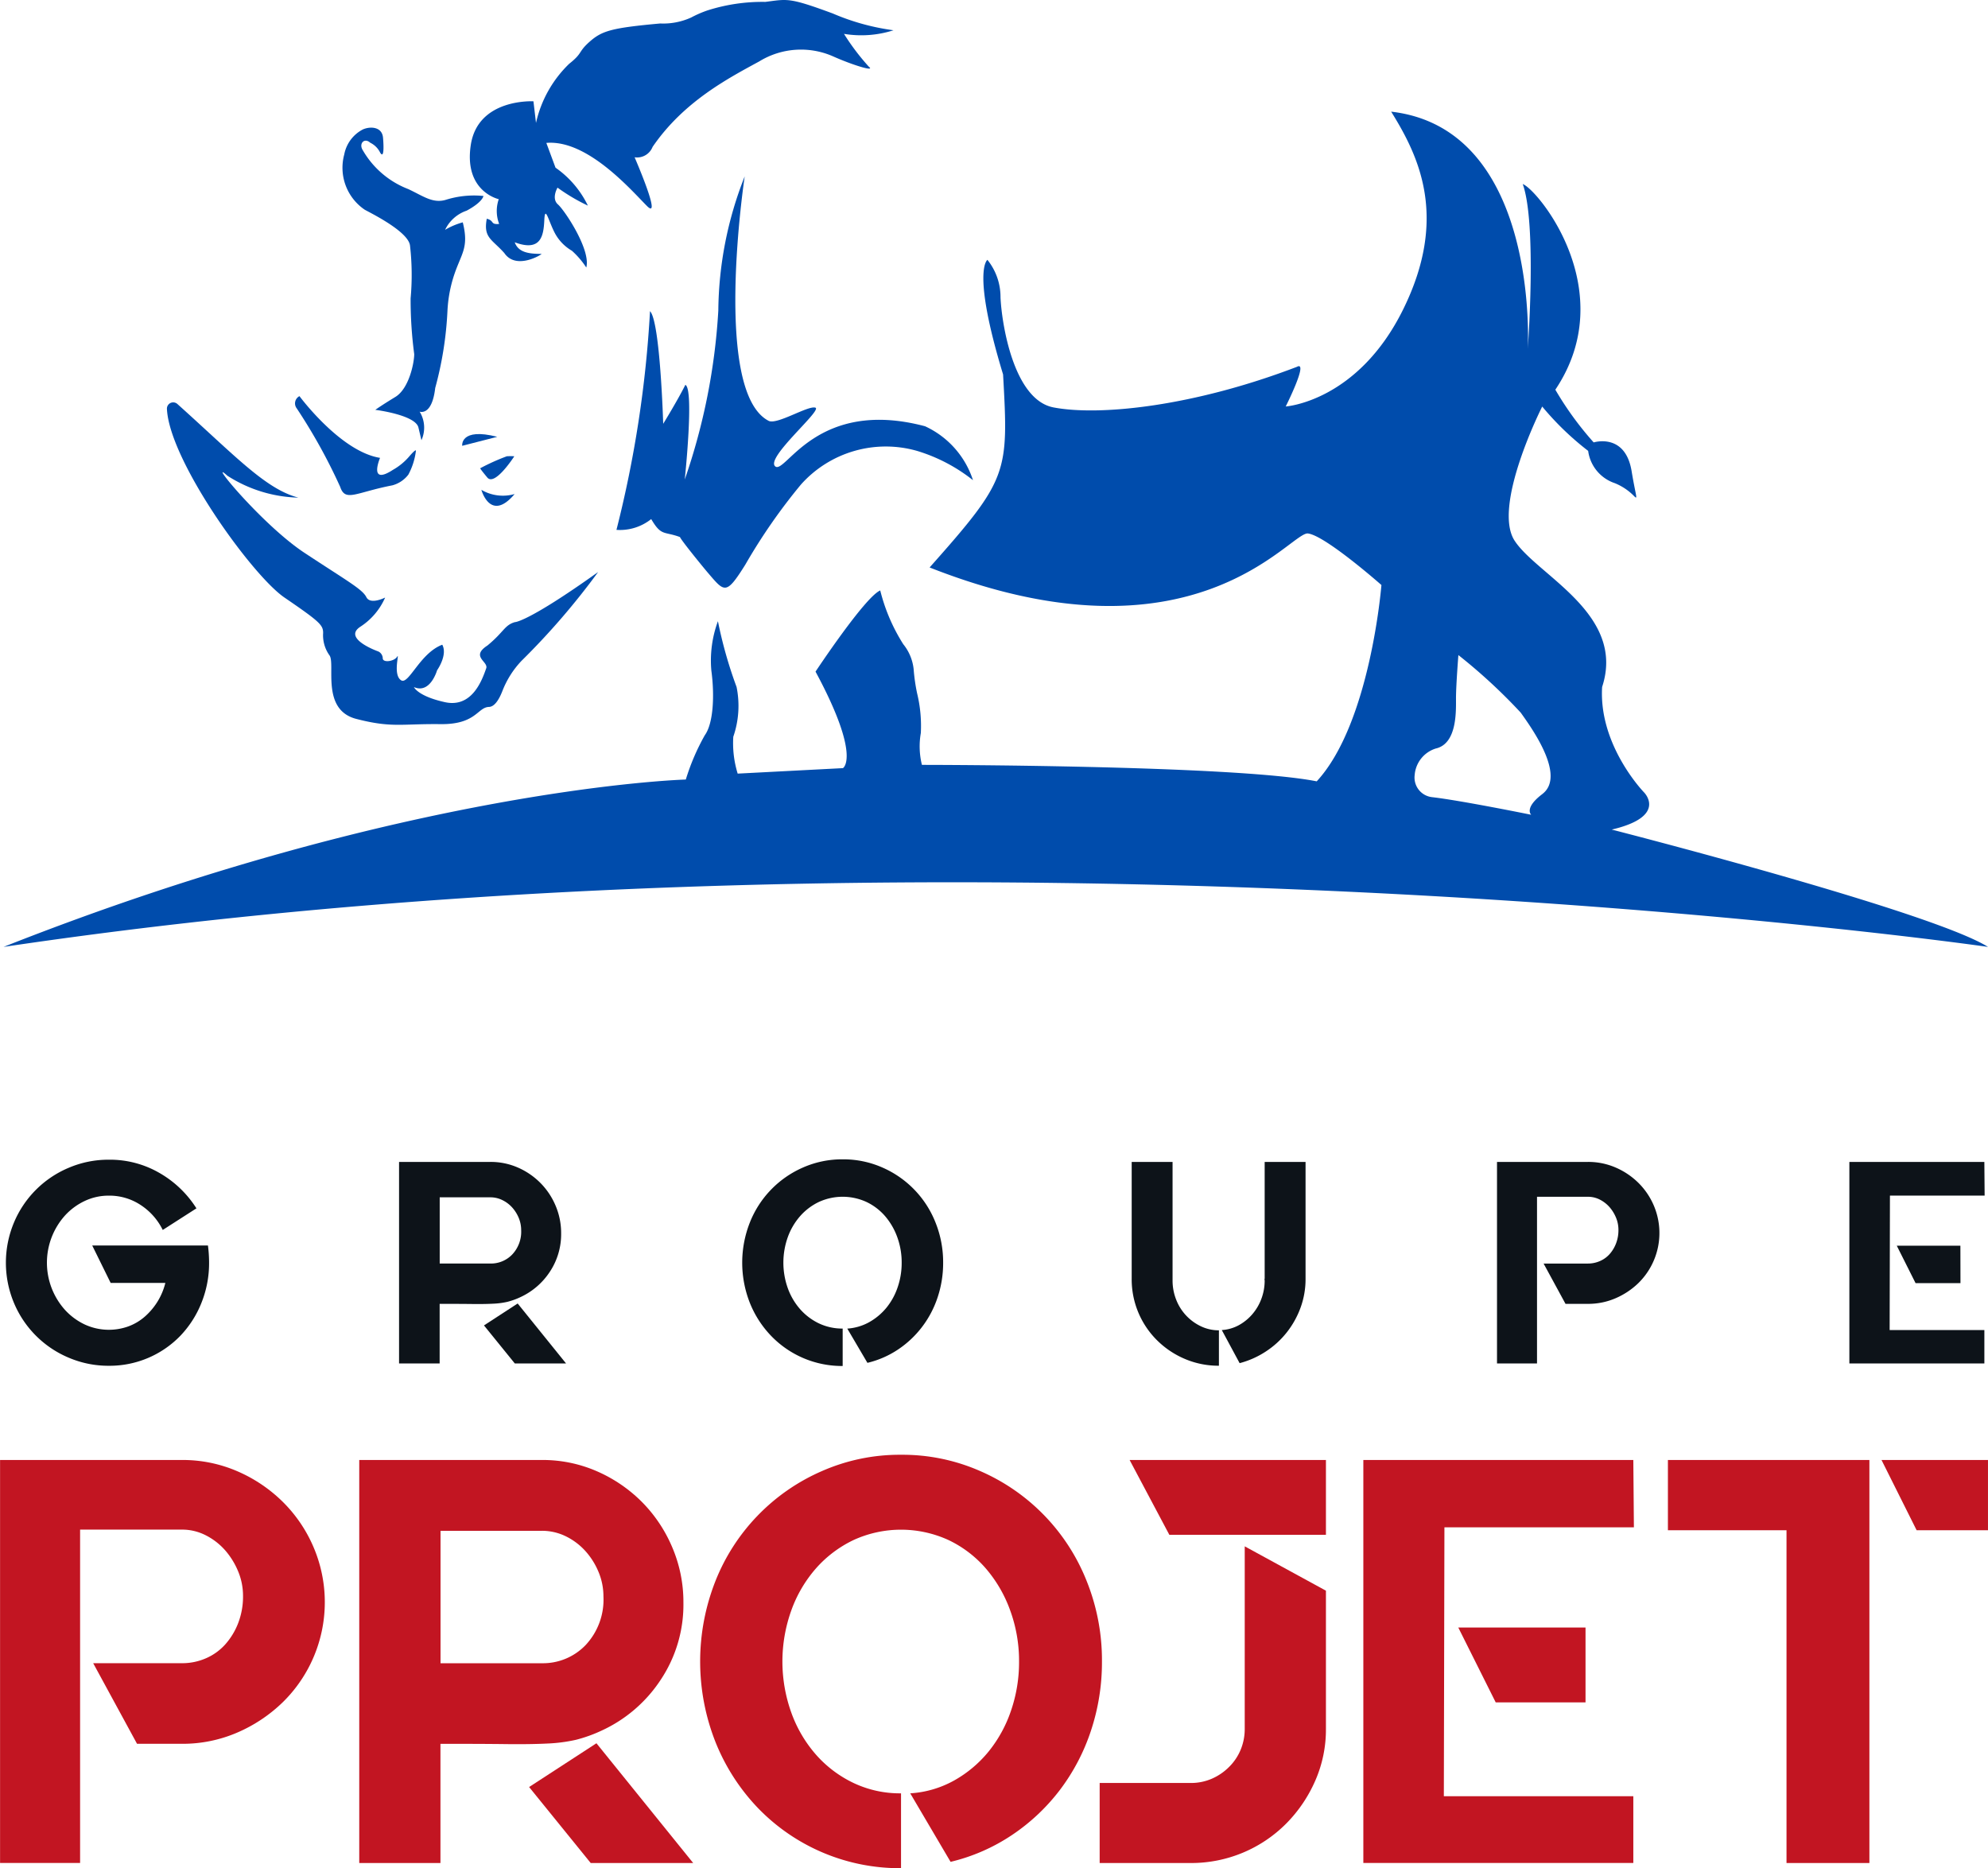 <svg id="Groupe_41" data-name="Groupe 41" xmlns="http://www.w3.org/2000/svg" width="126.954" height="119.298" viewBox="0 0 126.954 119.298">
  <defs>
    <style>
      .cls-1 {
        fill: #0d1319;
      }

      .cls-2 {
        fill: #c21522;
      }

      .cls-3 {
        fill: #004cac;
      }
    </style>
  </defs>
  <g id="Groupe_38" data-name="Groupe 38" transform="translate(0.374 74.032)">
    <path id="Tracé_226" data-name="Tracé 226" class="cls-1" d="M226.686,327.593c.012.184.019.368.019.552a6.785,6.785,0,0,1-.487,2.564,6.528,6.528,0,0,1-1.343,2.1,6.285,6.285,0,0,1-4.567,1.92,6.447,6.447,0,0,1-2.564-.515,6.52,6.52,0,0,1-3.5-3.5,6.643,6.643,0,0,1,0-5.129,6.524,6.524,0,0,1,3.5-3.5,6.448,6.448,0,0,1,2.564-.515,6.305,6.305,0,0,1,3.244.855,6.775,6.775,0,0,1,2.345,2.251l-2.151,1.38a4.012,4.012,0,0,0-1.407-1.591,3.619,3.619,0,0,0-2.03-.6,3.561,3.561,0,0,0-1.545.34,4.04,4.04,0,0,0-1.251.918,4.513,4.513,0,0,0,0,6.049,4.062,4.062,0,0,0,1.251.92,3.676,3.676,0,0,0,2.794.119,3.372,3.372,0,0,0,1.049-.626,4.276,4.276,0,0,0,.8-.946,4.145,4.145,0,0,0,.505-1.2h-3.492l-1.177-2.39h7.39C226.656,327.227,226.674,327.409,226.686,327.593Z" transform="translate(-213.727 -321.546)"/>
    <path id="Tracé_227" data-name="Tracé 227" class="cls-1" d="M292.125,330.617a4.541,4.541,0,0,1-.818.294,4.949,4.949,0,0,1-.919.12c-.362.019-.809.025-1.343.019s-1.222-.01-2.067-.01v3.805h-2.592V321.977h5.828a4.333,4.333,0,0,1,1.756.358,4.642,4.642,0,0,1,1.433.975,4.584,4.584,0,0,1,.975,1.452,4.456,4.456,0,0,1,.358,1.774A4.336,4.336,0,0,1,294.01,329,4.5,4.5,0,0,1,292.125,330.617Zm-5.147-2.151h3.236a1.878,1.878,0,0,0,1.4-.579,2.115,2.115,0,0,0,.57-1.553,2.041,2.041,0,0,0-.155-.781,2.33,2.33,0,0,0-.423-.671,2.049,2.049,0,0,0-.626-.468,1.712,1.712,0,0,0-.762-.176h-3.236v4.228Zm8.071,6.379h-3.273l-1.967-2.427,2.151-1.4Z" transform="translate(-259.276 -321.812)"/>
    <path id="Tracé_228" data-name="Tracé 228" class="cls-1" d="M352.461,321.513a6.173,6.173,0,0,1,2.537.523,6.389,6.389,0,0,1,3.392,3.512,6.8,6.8,0,0,1,.487,2.564,6.911,6.911,0,0,1-.35,2.206,6.442,6.442,0,0,1-.993,1.893A6.353,6.353,0,0,1,356,333.655a6.024,6.024,0,0,1-1.958.854l-1.286-2.187a3.312,3.312,0,0,0,1.406-.415,3.873,3.873,0,0,0,1.094-.918,4.2,4.2,0,0,0,.716-1.306,4.769,4.769,0,0,0,.257-1.572,4.7,4.7,0,0,0-.284-1.636,4.286,4.286,0,0,0-.781-1.341,3.628,3.628,0,0,0-1.186-.9,3.643,3.643,0,0,0-3.034,0,3.745,3.745,0,0,0-1.194.9,4.182,4.182,0,0,0-.791,1.341,4.851,4.851,0,0,0,0,3.273,4.17,4.17,0,0,0,.791,1.341,3.769,3.769,0,0,0,1.194.9,3.477,3.477,0,0,0,1.517.331v2.39a6.279,6.279,0,0,1-4.577-1.932,6.531,6.531,0,0,1-1.351-2.1,6.992,6.992,0,0,1,0-5.129,6.393,6.393,0,0,1,3.391-3.512A6.178,6.178,0,0,1,352.461,321.513Z" transform="translate(-299.022 -321.513)"/>
    <path id="Tracé_229" data-name="Tracé 229" class="cls-1" d="M418.643,329.533a3.321,3.321,0,0,0,.231,1.241,3.13,3.13,0,0,0,1.58,1.7,2.65,2.65,0,0,0,1.149.257v2.261a5.458,5.458,0,0,1-2.169-.432,5.631,5.631,0,0,1-1.774-1.185,5.476,5.476,0,0,1-1.627-3.934v-7.464h2.61v7.556Zm8.493-7.556v7.464a5.309,5.309,0,0,1-.321,1.848,5.712,5.712,0,0,1-.883,1.58,5.6,5.6,0,0,1-1.333,1.214,5.685,5.685,0,0,1-1.673.745l-1.139-2.114a2.589,2.589,0,0,0,1.067-.3,3.1,3.1,0,0,0,.873-.7,3.221,3.221,0,0,0,.587-.993,3.326,3.326,0,0,0,.211-1.186.039.039,0,0,0-.008-.027.033.033,0,0,1-.01-.027c0-.037,0-.043.01-.019s.008,0,.008-.063v-7.419Z" transform="translate(-344.137 -321.812)"/>
    <path id="Tracé_230" data-name="Tracé 230" class="cls-1" d="M489.249,322.335a4.728,4.728,0,0,1,1.452.975,4.55,4.55,0,0,1,.983,1.443,4.476,4.476,0,0,1-.983,4.964,4.828,4.828,0,0,1-1.452.965,4.387,4.387,0,0,1-1.765.359H486.05l-1.4-2.574h2.831a1.881,1.881,0,0,0,.763-.157,1.759,1.759,0,0,0,.617-.441,2.213,2.213,0,0,0,.413-.68,2.355,2.355,0,0,0,.156-.873,2.027,2.027,0,0,0-.156-.782,2.436,2.436,0,0,0-.413-.67,2.091,2.091,0,0,0-.617-.479,1.653,1.653,0,0,0-.763-.182H484.23v10.643h-2.555V321.977h5.808A4.393,4.393,0,0,1,489.249,322.335Z" transform="translate(-386.45 -321.812)"/>
    <path id="Tracé_231" data-name="Tracé 231" class="cls-1" d="M553.612,321.977l.018,2.151h-6.047l-.019,8.585h6.049v2.132h-8.621V321.977Zm-1.525,7.74h-2.868l-1.2-2.39h4.063Z" transform="translate(-427.265 -321.812)"/>
  </g>
  <g id="Groupe_39" data-name="Groupe 39" transform="translate(0 92.899)">
    <path id="Tracé_232" data-name="Tracé 232" class="cls-2" d="M227.825,376.252a9.448,9.448,0,0,1,2.9,1.948,9.077,9.077,0,0,1,1.967,2.887,8.944,8.944,0,0,1-1.967,9.927,9.624,9.624,0,0,1-2.9,1.93,8.793,8.793,0,0,1-3.53.716h-2.868l-2.8-5.147H224.3a3.774,3.774,0,0,0,1.525-.313,3.553,3.553,0,0,0,1.231-.882,4.441,4.441,0,0,0,.828-1.361,4.723,4.723,0,0,0,.312-1.746,4.065,4.065,0,0,0-.312-1.562,4.854,4.854,0,0,0-.828-1.343,4.143,4.143,0,0,0-1.231-.956,3.311,3.311,0,0,0-1.525-.368h-6.509v21.288h-5.111V375.536H224.3A8.793,8.793,0,0,1,227.825,376.252Z" transform="translate(-212.676 -375.204)"/>
    <path id="Tracé_233" data-name="Tracé 233" class="cls-2" d="M292.712,392.815a9.267,9.267,0,0,1-1.637.589,10.153,10.153,0,0,1-1.838.239c-.724.036-1.619.049-2.684.036s-2.445-.018-4.136-.018v7.611h-5.185V375.536h11.655a8.659,8.659,0,0,1,3.512.716,9.286,9.286,0,0,1,2.868,1.948,9.189,9.189,0,0,1,1.948,2.9,8.9,8.9,0,0,1,.718,3.547,8.651,8.651,0,0,1-1.452,4.927A9,9,0,0,1,292.712,392.815Zm-10.295-4.3h6.47a3.774,3.774,0,0,0,2.8-1.159,4.239,4.239,0,0,0,1.139-3.107,4.035,4.035,0,0,0-.313-1.562,4.621,4.621,0,0,0-.846-1.343,4.111,4.111,0,0,0-1.249-.937,3.45,3.45,0,0,0-1.526-.349h-6.47v8.456Zm16.14,12.758h-6.544l-3.934-4.853,4.3-2.795Z" transform="translate(-254.29 -375.204)"/>
    <path id="Tracé_234" data-name="Tracé 234" class="cls-2" d="M351.314,374.6a12.319,12.319,0,0,1,5.072,1.049,12.791,12.791,0,0,1,6.784,7.022,13.549,13.549,0,0,1,.973,5.129,13.874,13.874,0,0,1-.7,4.412A13.006,13.006,0,0,1,361.46,396a12.745,12.745,0,0,1-3.069,2.886,12.045,12.045,0,0,1-3.915,1.709L351.9,396.22a6.588,6.588,0,0,0,2.813-.826,7.683,7.683,0,0,0,2.187-1.838,8.43,8.43,0,0,0,1.434-2.611,9.547,9.547,0,0,0,.515-3.144,9.4,9.4,0,0,0-.57-3.271,8.518,8.518,0,0,0-1.564-2.684,7.3,7.3,0,0,0-2.371-1.8,7.283,7.283,0,0,0-6.066,0,7.5,7.5,0,0,0-2.39,1.8,8.332,8.332,0,0,0-1.58,2.684,9.659,9.659,0,0,0,0,6.544,8.332,8.332,0,0,0,1.58,2.684,7.476,7.476,0,0,0,2.39,1.8,6.907,6.907,0,0,0,3.034.662V401a12.576,12.576,0,0,1-9.155-3.861,13.107,13.107,0,0,1-2.7-4.21,14,14,0,0,1,0-10.257,12.79,12.79,0,0,1,6.785-7.022A12.321,12.321,0,0,1,351.314,374.6Z" transform="translate(-293.772 -374.601)"/>
    <path id="Tracé_235" data-name="Tracé 235" class="cls-2" d="M419.542,381.051l5.185,2.831v8.824a8.121,8.121,0,0,1-.681,3.309,9,9,0,0,1-1.838,2.721,8.553,8.553,0,0,1-6.121,2.537h-5.809v-5.111h5.809a3.339,3.339,0,0,0,1.361-.276,3.564,3.564,0,0,0,1.1-.754,3.32,3.32,0,0,0,.736-1.1,3.436,3.436,0,0,0,.257-1.323Zm5.185-5.515v4.778h-10l-2.537-4.778Z" transform="translate(-340.053 -375.204)"/>
    <path id="Tracé_236" data-name="Tracé 236" class="cls-2" d="M474.9,375.536l.037,4.3h-12.1l-.037,17.17h12.1v4.265H457.659V375.536Zm-3.052,15.478h-5.736l-2.39-4.78h8.126Z" transform="translate(-370.596 -375.204)"/>
    <path id="Tracé_237" data-name="Tracé 237" class="cls-2" d="M525.255,375.536v25.736h-5.293V380.021h-7.574v-4.485Zm.773,0h6.8v4.485H528.27Z" transform="translate(-405.875 -375.204)"/>
  </g>
  <g id="Groupe_40" data-name="Groupe 40" transform="translate(0.226)">
    <path id="Tracé_238" data-name="Tracé 238" class="cls-3" d="M331.644,144.9s-2.085,13.752,1.531,15.611c.536.268,2.525-1,2.984-.842s-3.214,3.214-2.564,3.75,2.64-4.4,9.566-2.563a5.737,5.737,0,0,1,3.061,3.444,10.723,10.723,0,0,0-3.559-1.867,7.258,7.258,0,0,0-7.427,2.144,36.683,36.683,0,0,0-3.554,5.118c-1.224,1.951-1.316,1.772-2.372.536-.261-.3-1.72-2.087-1.8-2.3-1.033-.383-1.186-.038-1.837-1.148a3.2,3.2,0,0,1-2.219.689,72.946,72.946,0,0,0,2.143-13.966c.65.65.842,7.193.842,7.193s.918-1.492,1.415-2.487c.574.268-.038,6.045-.038,6.045a39.9,39.9,0,0,0,2.143-10.79A23.768,23.768,0,0,1,331.644,144.9Z" transform="translate(-284.313 -133.636)"/>
    <path id="Tracé_239" data-name="Tracé 239" class="cls-3" d="M264.876,199.526s.793.033,5.32-3.2A46.564,46.564,0,0,1,265.3,202a5.891,5.891,0,0,0-1.223,1.939c-.194.494-.482.991-.851,1-.74.026-.814,1.123-3.087,1.1-2.515-.03-3.116.252-5.387-.334s-1.316-3.5-1.709-4.056a2.2,2.2,0,0,1-.408-1.428c0-.51-.2-.714-2.475-2.27-2.076-1.423-7.353-8.759-7.5-12.048a.4.4,0,0,1,.662-.313c3.679,3.3,5.646,5.449,7.736,5.984a8.759,8.759,0,0,1-4.54-1.4c-1.377-1.25,2.219,3.138,4.923,4.923s3.7,2.321,3.954,2.832,1.2.026,1.2.026a4.242,4.242,0,0,1-1.581,1.862c-1.173.766,1.148,1.582,1.148,1.582a.5.5,0,0,1,.281.434c0,.306.74.2.918-.1s-.3,1.154.255,1.505c.485.306,1.2-1.735,2.628-2.271.357.664-.332,1.633-.332,1.633s-.434,1.531-1.479,1.072c0,0,.242.58,1.977.963s2.372-1.4,2.64-2.162c.152-.433-1.02-.74.076-1.454C264.189,200.146,264.211,199.722,264.876,199.526Z" transform="translate(-232.226 -159.797)"/>
    <path id="Tracé_240" data-name="Tracé 240" class="cls-3" d="M271.9,190.065c-2.338.452-3,1.08-3.329.1a35.759,35.759,0,0,0-2.774-5.012.52.52,0,0,1,.172-.784s2.615,3.539,5.146,3.941c0,0-.765,1.8.823.765a3.864,3.864,0,0,0,1.025-.837c.468-.547.443-.385.443-.385a4.308,4.308,0,0,1-.483,1.527A1.907,1.907,0,0,1,271.9,190.065Z" transform="translate(-247.071 -159.072)"/>
    <path id="Tracé_241" data-name="Tracé 241" class="cls-3" d="M275.955,137.1c-.375-.345-.752.059-.472.485a5.725,5.725,0,0,0,2.9,2.475c.962.447,1.588.956,2.449.67a6.014,6.014,0,0,1,2.353-.23s-.038.382-1.072.938a2.374,2.374,0,0,0-1.377,1.224,4.619,4.619,0,0,1,1.129-.478c.424,1.7-.135,2-.614,3.555a8.6,8.6,0,0,0-.364,2.1,22.635,22.635,0,0,1-.782,4.922c-.21,1.817-.995,1.511-.995,1.511a1.948,1.948,0,0,1,.115,1.825l-.192-.811c-.192-.811-2.755-1.129-2.755-1.129s.4-.287,1.281-.823,1.205-2.194,1.205-2.736a26.365,26.365,0,0,1-.23-3.558,16.555,16.555,0,0,0-.038-3.367c-.1-.937-2.725-2.186-2.9-2.3a3.238,3.238,0,0,1-1.3-3.524,2.277,2.277,0,0,1,1.194-1.6c.478-.208,1.225-.172,1.282.536,0,0,.14,1.479-.185.944A1.358,1.358,0,0,0,275.955,137.1Z" transform="translate(-252.538 -127.986)"/>
    <path id="Tracé_242" data-name="Tracé 242" class="cls-3" d="M301.338,121.047a7.523,7.523,0,0,1,2.117-3.775c.9-.711.54-.737,1.326-1.428s1.429-.868,4.49-1.148a4.309,4.309,0,0,0,1.974-.38,6.957,6.957,0,0,1,1.061-.46,11.562,11.562,0,0,1,3.674-.538c1.429-.178,1.479-.306,4.311.74a14.657,14.657,0,0,0,3.878,1.071,6.742,6.742,0,0,1-3.163.23,14.839,14.839,0,0,0,1.582,2.092c.459.357-1.01-.087-2.3-.664a5.085,5.085,0,0,0-4.694.332c-1.964,1.071-4.821,2.551-6.811,5.459a1.065,1.065,0,0,1-1.148.663s1.785,4.107.791,3.112-3.8-4.26-6.428-4.03l.586,1.581a6.271,6.271,0,0,1,2.067,2.423,12.049,12.049,0,0,1-1.939-1.148s-.408.689.026,1.071,2.117,2.908,1.811,4.03a5.375,5.375,0,0,0-.918-1.071,2.865,2.865,0,0,1-1.1-1.148c-.408-.791-.616-1.8-.663-.791s-.23,2.015-1.888,1.4c.23.638.867.74,1.709.74.086,0-1.607,1.071-2.372-.051-.791-.893-1.352-.969-1.122-2.194.51.128.2.383.791.332a2.3,2.3,0,0,1-.026-1.581s-2.245-.485-1.785-3.469,4-2.781,4-2.781Z" transform="translate(-267.335 -113.197)"/>
    <path id="Tracé_243" data-name="Tracé 243" class="cls-3" d="M297.966,191.367c-2.391-.612-2.239.574-2.239.574Z" transform="translate(-266.437 -163.473)"/>
    <path id="Tracé_244" data-name="Tracé 244" class="cls-3" d="M298.961,195.934a13.652,13.652,0,0,1,1.7-.765,3.372,3.372,0,0,1,.478,0s-1.242,1.935-1.722,1.358S298.961,195.934,298.961,195.934Z" transform="translate(-268.522 -166.032)"/>
    <path id="Tracé_245" data-name="Tracé 245" class="cls-3" d="M299.177,201.213a2.712,2.712,0,0,0,2.123.268C299.751,203.318,299.177,201.213,299.177,201.213Z" transform="translate(-268.662 -169.933)"/>
    <path id="Tracé_246" data-name="Tracé 246" class="cls-3" d="M316.011,179.115c3.6-.842,2.066-2.373,2.066-2.373s-2.908-2.985-2.679-6.734c1.531-4.668-4.132-7.117-5.586-9.336s1.76-8.571,1.76-8.571a18.3,18.3,0,0,0,2.934,2.831,2.522,2.522,0,0,0,1.7,2.061,3.64,3.64,0,0,1,1.243.836c.255.256.089-.039-.167-1.6-.408-2.475-2.423-1.837-2.423-1.837a20.642,20.642,0,0,1-2.449-3.367c4.209-6.275-1.086-12.751-2.081-13.133.914,2.568.321,10.531.321,10.531s.8-14.056-8.724-15.153c1.76,2.832,3.673,6.735.766,12.627s-7.5,6.2-7.5,6.2,1.485-2.953.715-2.532c-6.583,2.521-12.59,3.159-15.547,2.591-2.565-.493-3.311-5.412-3.381-7.023a3.789,3.789,0,0,0-.836-2.4s-1.026.661,1,7.318c.35,6.3.35,6.653-4.692,12.326,16.878,6.653,23.041-2.311,24.161-2.171s4.692,3.292,4.692,3.292-.7,8.824-4.132,12.536c-5.322-1.051-25.212-1.051-25.212-1.051a4.913,4.913,0,0,1-.07-2.031,8.792,8.792,0,0,0-.235-2.527,11.641,11.641,0,0,1-.223-1.548,3.047,3.047,0,0,0-.663-1.6,11.633,11.633,0,0,1-1.471-3.432c-.981.42-4.132,5.183-4.132,5.183,2.941,5.462,1.751,6.163,1.751,6.163l-6.723.35a6.6,6.6,0,0,1-.28-2.354,6.041,6.041,0,0,0,.21-3.178,27.836,27.836,0,0,1-1.191-4.2,7.252,7.252,0,0,0-.42,3.152c.21,1.541.14,3.362-.42,4.132a14.2,14.2,0,0,0-1.211,2.826s-17.754.485-43.569,10.688c62.446-9.285,126.728,0,126.728,0C336.367,184.318,316.011,179.115,316.011,179.115Zm-4.434-2.266c-1.186.9-.708,1.32-.708,1.32s-4.457-.908-6.326-1.124a1.26,1.26,0,0,1-1.116-1.411,1.929,1.929,0,0,1,1.339-1.693c1.377-.306,1.3-2.383,1.3-3.214s.153-2.755.153-2.755a35.324,35.324,0,0,1,3.979,3.673C310.964,172.716,313.091,175.7,311.576,176.848Z" transform="translate(-213.312 -126.14)"/>
  </g>
</svg>
